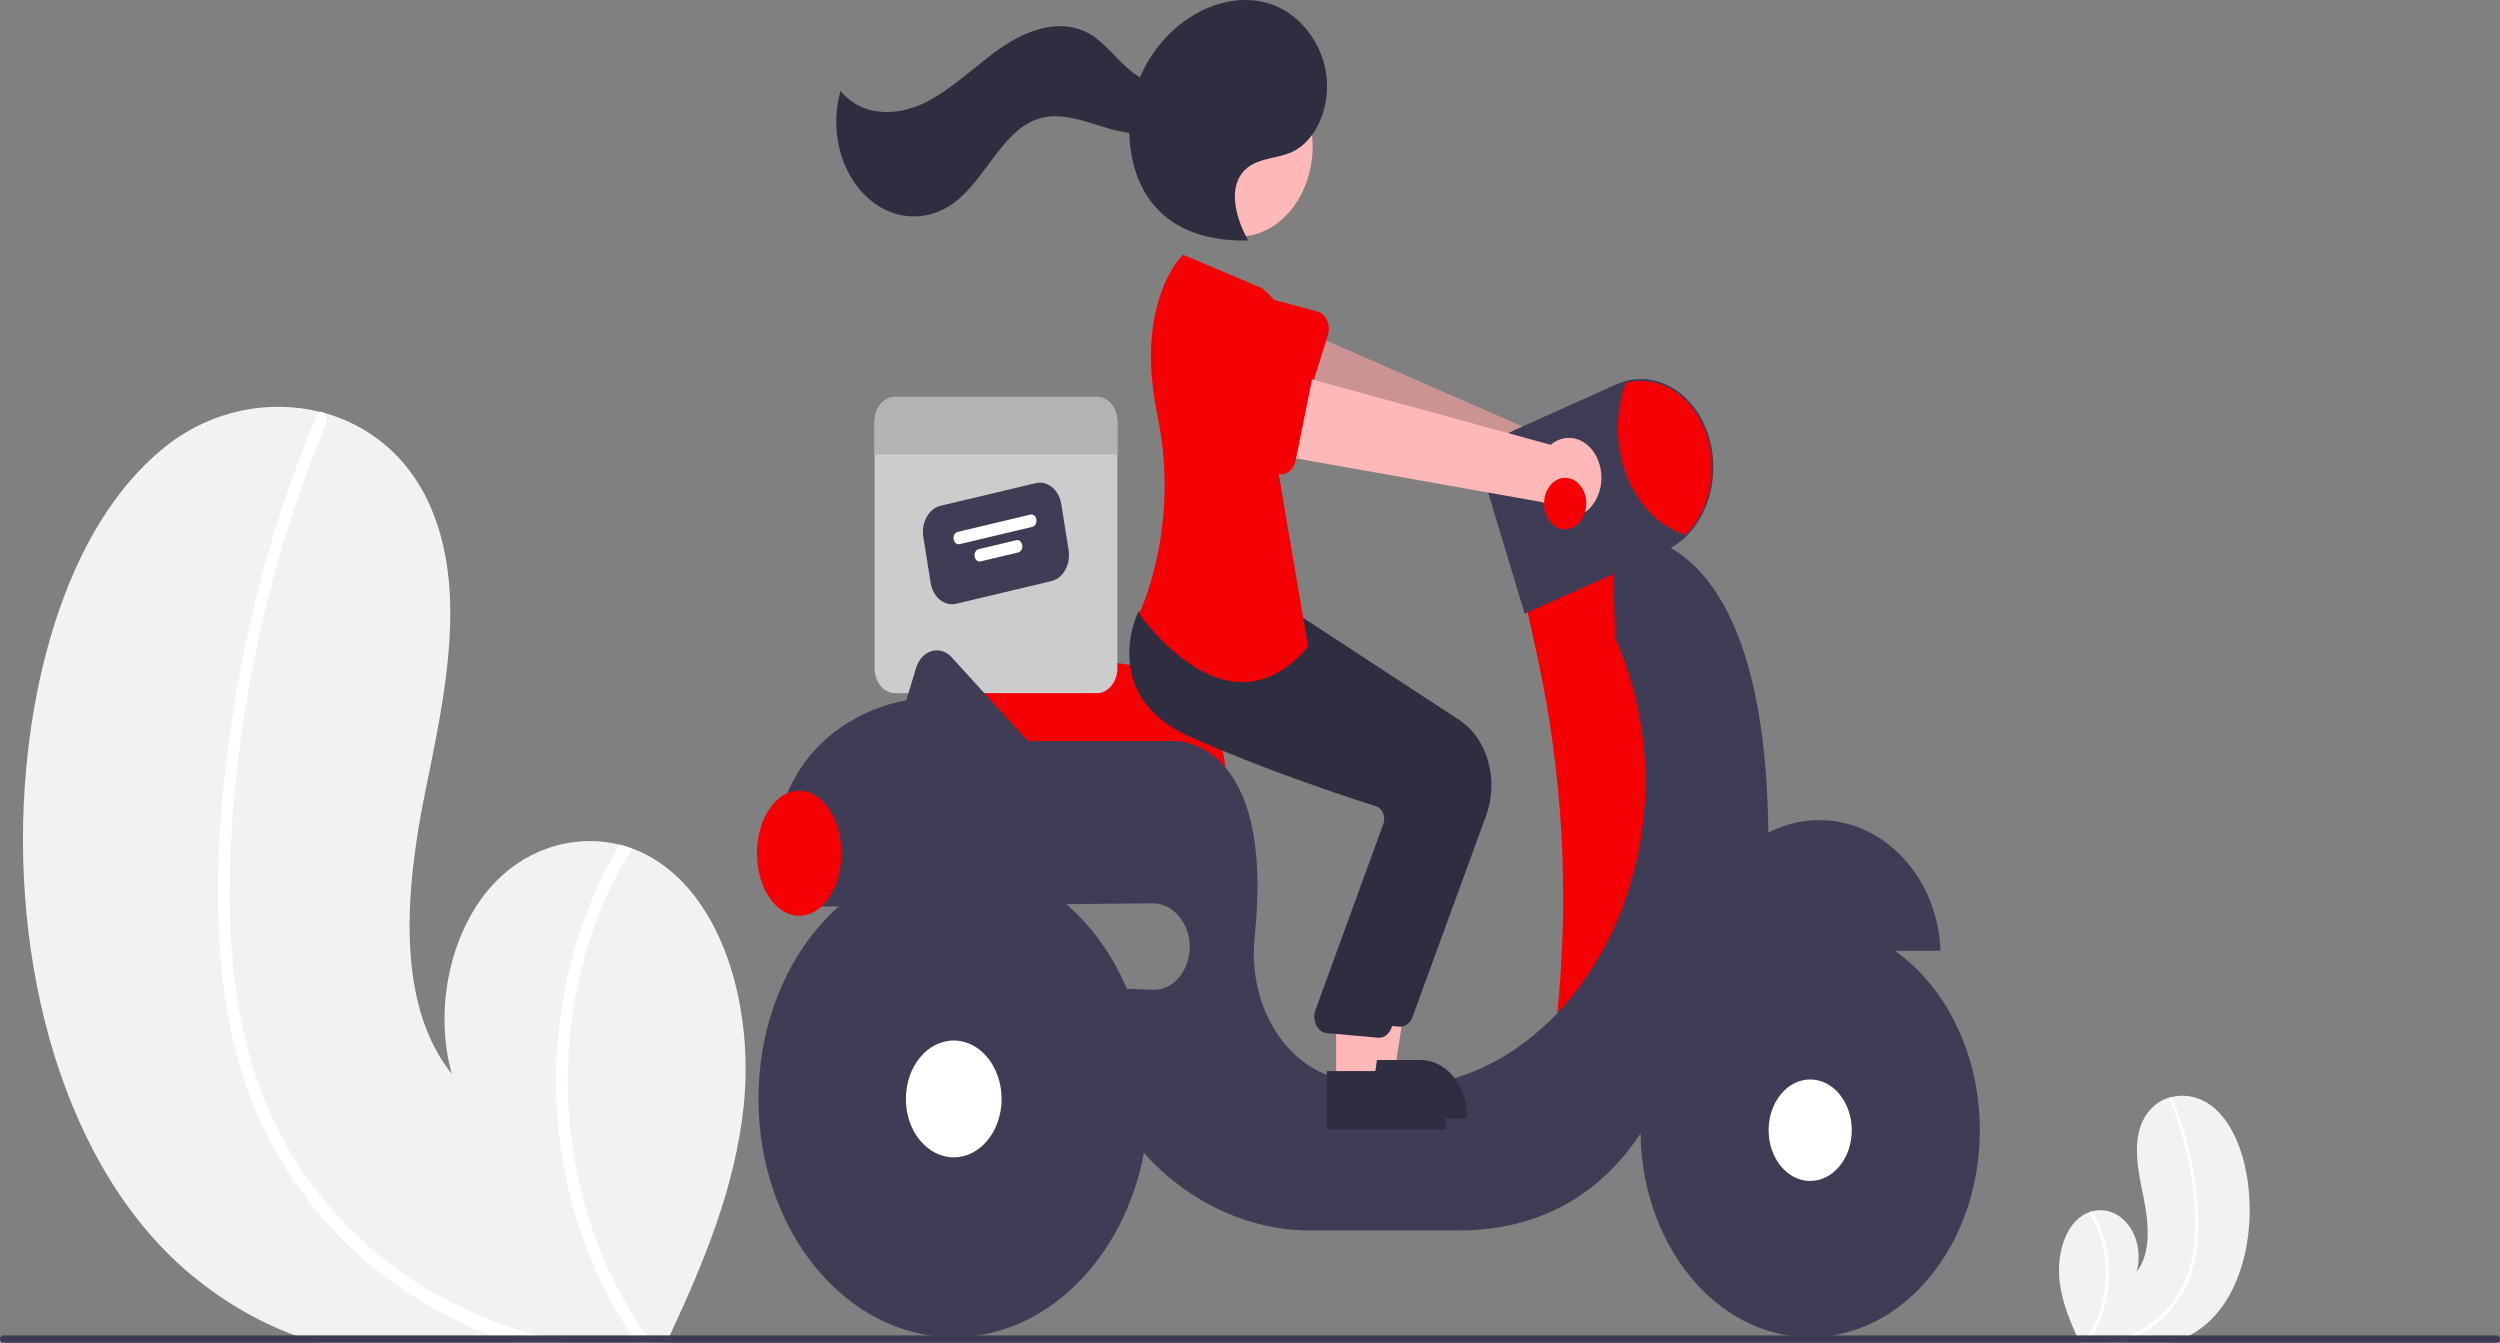 <svg width="566" height="304" viewBox="0 0 566 304" fill="none" xmlns="http://www.w3.org/2000/svg">
<rect x="0" y="0" width="566" height="304" fill="#808080" stroke="none"/>
<g clip-path="url(#clip0)">
<path d="M168.387 250.304C166.441 268.911 159.286 285.935 151.652 302.333C151.4 302.892 151.14 303.442 150.874 304H71.538C69.934 303.492 68.35 302.933 66.773 302.333C57.812 299.004 49.352 293.924 41.723 287.293C12.535 261.628 1.304 213.132 6.377 169.677C9.531 142.679 19.24 115.115 38.145 100.574C48.127 92.883 60.949 90.384 72.44 93.242C72.74 93.308 73.041 93.392 73.348 93.467C83.234 96.183 92.041 102.933 97.053 113.807C106.065 133.347 100.699 157.553 96.268 179.302C91.85 201.05 89.454 227.081 102.276 243.121C98.043 227.914 102.221 209.774 112.333 199.492C119.973 191.734 130.61 188.826 140.312 191.234C141.24 191.476 142.155 191.751 143.057 192.084C145.235 192.862 147.335 193.936 149.317 195.284C164.44 205.591 170.565 229.331 168.387 250.304Z" fill="#F2F2F2"/>
<path d="M121.345 302.333C123.543 302.958 125.749 303.508 127.968 304H115.972C114.401 303.483 112.838 302.933 111.288 302.333C107.881 301.034 104.527 299.542 101.224 297.859C87.979 291.076 75.778 280.893 66.547 267.345C62.033 260.78 58.347 253.43 55.61 245.538C52.642 236.618 50.756 227.217 50.012 217.632C48.339 197.967 50.046 177.76 53.234 158.445C56.524 138.426 61.836 118.982 69.046 100.558C69.914 98.35 70.81 96.156 71.737 93.975C71.8 93.796 71.897 93.636 72.019 93.509C72.14 93.382 72.284 93.291 72.44 93.242C72.755 93.167 73.081 93.248 73.348 93.467C73.667 93.691 73.904 94.056 74.01 94.487C74.115 94.918 74.081 95.382 73.914 95.783C66.48 113.478 60.844 132.216 57.132 151.579C53.5 170.469 51.438 190.234 52.142 209.658C52.811 227.806 56.696 245.655 65.51 260.495C73.559 274.044 84.674 284.726 96.971 292.001C104.754 296.546 112.93 300.011 121.345 302.333Z" fill="white"/>
<path d="M147.672 304H144.135C143.739 303.45 143.357 302.892 142.981 302.333C134.926 290.388 129.468 276.156 127.114 260.953C124.255 241.982 126.479 222.391 133.457 205.083C135.404 200.229 137.697 195.595 140.312 191.234C141.24 191.476 142.155 191.751 143.056 192.084C136.18 203.203 131.555 216.148 129.558 229.864C127.777 242.716 128.369 255.892 131.292 268.429C134.214 280.967 139.393 292.55 146.45 302.333C146.846 302.892 147.255 303.45 147.672 304Z" fill="white"/>
<path d="M466.269 289.829C466.782 294.739 468.671 299.232 470.685 303.56C470.752 303.708 470.821 303.853 470.891 304H491.829C492.252 303.866 492.67 303.719 493.087 303.56C495.452 302.681 497.684 301.341 499.698 299.591C507.401 292.817 510.365 280.018 509.026 268.549C508.194 261.424 505.632 254.149 500.642 250.312C497.933 248.298 494.7 247.606 491.591 248.376C491.512 248.394 491.433 248.416 491.352 248.436C490.057 248.741 488.831 249.377 487.753 250.302C486.674 251.228 485.769 252.421 485.095 253.804C482.717 258.961 484.133 265.35 485.302 271.089C486.468 276.829 487.101 283.699 483.717 287.933C484.213 286.162 484.313 284.263 484.009 282.429C483.704 280.595 483.004 278.894 481.982 277.499C480.96 276.105 479.652 275.068 478.192 274.495C476.733 273.922 475.175 273.833 473.678 274.239C473.433 274.302 473.192 274.375 472.954 274.463C472.379 274.668 471.825 274.952 471.302 275.307C467.31 278.028 465.694 284.293 466.269 289.829Z" fill="#F2F2F2"/>
<path d="M478.684 303.56C478.104 303.725 477.522 303.87 476.936 304H480.102C480.517 303.864 480.929 303.719 481.338 303.56C482.238 303.217 483.123 302.823 483.994 302.379C487.529 300.628 490.668 297.866 493.146 294.326C494.337 292.594 495.31 290.654 496.033 288.571C496.816 286.217 497.314 283.735 497.51 281.206C497.869 275.976 497.583 270.711 496.66 265.585C495.791 260.302 494.39 255.17 492.486 250.308C492.258 249.725 492.021 249.146 491.777 248.571C491.76 248.523 491.734 248.481 491.702 248.448C491.67 248.414 491.632 248.39 491.591 248.377C491.508 248.357 491.422 248.379 491.351 248.436C491.267 248.496 491.204 248.592 491.177 248.706C491.149 248.82 491.158 248.942 491.202 249.048C493.164 253.718 494.651 258.663 495.631 263.773C496.64 268.786 497.083 273.943 496.948 279.101C496.876 283.899 495.649 288.565 493.42 292.518C491.252 296.078 488.401 298.934 485.117 300.833C483.063 302.033 480.905 302.947 478.684 303.56Z" fill="white"/>
<path d="M471.736 304H472.67C472.774 303.855 472.875 303.708 472.974 303.56C475.101 300.408 476.542 296.651 477.164 292.639C477.918 287.632 477.331 282.462 475.489 277.894C474.975 276.613 474.37 275.39 473.679 274.239C473.434 274.303 473.193 274.375 472.955 274.463C474.77 277.398 475.991 280.814 476.518 284.434C476.988 287.826 476.832 291.303 476.061 294.612C475.289 297.921 473.922 300.978 472.059 303.56C471.954 303.707 471.846 303.855 471.736 304Z" fill="white"/>
<path d="M277.546 177.076H212.013L211.318 152.486C211.288 151.42 211.448 150.359 211.786 149.375C212.124 148.392 212.633 147.509 213.278 146.789C213.922 146.068 214.687 145.527 215.519 145.202C216.351 144.876 217.231 144.775 218.099 144.905L256.234 150.603H256.239C261.893 150.622 267.31 153.375 271.304 158.259C275.297 163.143 277.542 169.76 277.546 176.659V177.076Z" fill="#F50004"/>
<path d="M248.338 89.85H202.633C202.025 89.85 201.423 89.996 200.861 90.28C200.3 90.564 199.789 90.98 199.359 91.504C198.93 92.029 198.589 92.652 198.356 93.337C198.124 94.022 198.004 94.757 198.004 95.499V151.28C198.004 152.021 198.124 152.756 198.356 153.441C198.589 154.127 198.93 154.75 199.359 155.274C199.789 155.799 200.3 156.215 200.861 156.499C201.423 156.782 202.025 156.928 202.633 156.928H248.338C248.946 156.928 249.548 156.783 250.109 156.499C250.671 156.215 251.181 155.799 251.611 155.274C252.041 154.75 252.382 154.127 252.614 153.442C252.847 152.756 252.967 152.021 252.966 151.28V95.499C252.967 94.757 252.847 94.022 252.614 93.337C252.382 92.652 252.041 92.029 251.611 91.504C251.181 90.98 250.671 90.564 250.109 90.28C249.548 89.996 248.946 89.85 248.338 89.85Z" fill="#CCCCCC"/>
<path d="M238.045 131.561L216.465 136.69C215.185 136.992 213.859 136.663 212.777 135.773C211.696 134.884 210.948 133.507 210.698 131.946L209.039 121.55C208.791 119.988 209.061 118.369 209.79 117.05C210.519 115.73 211.646 114.818 212.926 114.512L234.506 109.383C235.786 109.081 237.112 109.41 238.194 110.3C239.275 111.189 240.023 112.565 240.274 114.127L241.932 124.523C242.18 126.085 241.91 127.703 241.181 129.023C240.453 130.342 239.325 131.255 238.045 131.561Z" fill="#3F3D56"/>
<path d="M233.728 119.279L217.259 123.193C216.957 123.264 216.645 123.187 216.391 122.978C216.136 122.768 215.96 122.444 215.902 122.077C215.843 121.709 215.906 121.328 216.078 121.018C216.25 120.707 216.515 120.492 216.816 120.421L233.286 116.507C233.587 116.435 233.899 116.513 234.154 116.722C234.408 116.931 234.584 117.256 234.643 117.623C234.701 117.991 234.638 118.372 234.466 118.682C234.295 118.993 234.029 119.208 233.728 119.279Z" fill="white"/>
<path d="M230.526 125.075L222.008 127.1C221.707 127.172 221.395 127.094 221.14 126.885C220.886 126.675 220.71 126.351 220.651 125.984C220.592 125.616 220.656 125.235 220.827 124.924C220.999 124.614 221.264 124.399 221.566 124.328L230.083 122.303C230.233 122.268 230.386 122.268 230.535 122.305C230.684 122.342 230.825 122.415 230.951 122.518C231.077 122.622 231.185 122.755 231.269 122.909C231.353 123.064 231.411 123.237 231.44 123.419C231.469 123.601 231.469 123.789 231.438 123.97C231.408 124.152 231.349 124.325 231.264 124.479C231.179 124.632 231.07 124.764 230.943 124.867C230.817 124.969 230.675 125.04 230.526 125.075Z" fill="white"/>
<path d="M252.966 95.499V102.913H198.004V95.499C198.004 94.757 198.124 94.022 198.356 93.337C198.589 92.652 198.93 92.029 199.359 91.504C199.789 90.98 200.3 90.564 200.861 90.28C201.423 89.996 202.025 89.85 202.633 89.85H248.338C248.946 89.85 249.548 89.996 250.109 90.28C250.671 90.564 251.181 90.98 251.611 91.504C252.041 92.029 252.382 92.652 252.614 93.337C252.847 94.022 252.967 94.757 252.966 95.499Z" fill="#B3B3B3"/>
<path d="M362.718 105.235C362.401 103.985 361.863 102.835 361.142 101.866C360.421 100.897 359.535 100.133 358.546 99.627C357.557 99.121 356.489 98.887 355.418 98.939C354.347 98.992 353.298 99.33 352.345 99.931L289.466 72.398L286.697 91.569L349.375 112.605C350.309 114.491 351.776 115.894 353.5 116.548C355.224 117.202 357.085 117.061 358.729 116.153C360.374 115.244 361.688 113.631 362.424 111.619C363.159 109.606 363.264 107.335 362.718 105.235Z" fill="#FFB8B8"/>
<path opacity="0.2" d="M362.718 105.235C362.401 103.985 361.863 102.835 361.142 101.866C360.421 100.897 359.535 100.133 358.546 99.627C357.557 99.121 356.489 98.887 355.418 98.939C354.347 98.992 353.298 99.33 352.345 99.931L289.466 72.398L286.697 91.569L349.375 112.605C350.309 114.491 351.776 115.894 353.5 116.548C355.224 117.202 357.085 117.061 358.729 116.153C360.374 115.244 361.688 113.631 362.424 111.619C363.159 109.606 363.264 107.335 362.718 105.235Z" fill="black"/>
<path d="M300.627 75.891L294.689 94.823C294.52 95.362 294.258 95.85 293.921 96.253C293.583 96.657 293.179 96.968 292.734 97.163C292.29 97.359 291.816 97.436 291.345 97.388C290.874 97.34 290.417 97.169 290.005 96.886L275.575 86.973C273.322 85.902 271.508 83.785 270.533 81.085C269.557 78.385 269.498 75.323 270.369 72.571C271.24 69.818 272.969 67.599 275.179 66.4C277.388 65.202 279.896 65.121 282.154 66.176L298.269 70.538C298.73 70.663 299.164 70.908 299.54 71.256C299.917 71.604 300.228 72.047 300.452 72.555C300.676 73.063 300.807 73.624 300.837 74.2C300.868 74.775 300.796 75.352 300.627 75.891Z" fill="#F50004"/>
<path d="M367.668 122.765L345.137 135.263L348.095 148.855C353.807 175.101 355.323 202.444 352.56 229.39L369.033 233.589L382.689 191.092L377.909 142.763L367.668 122.765Z" fill="#F50004"/>
<path d="M411.876 185.676C397.072 185.676 385.008 198.81 384.423 215.257H439.328C438.743 198.81 426.679 185.676 411.876 185.676Z" fill="#3F3D56"/>
<path d="M400.351 188.51C399.581 114.268 364.936 121.098 364.936 121.098C364.936 121.098 365.584 144.207 365.895 144.926C387.972 195.904 351.537 255.669 305.158 244.675C304.284 244.467 303.444 244.257 302.638 244.044C296.761 242.546 291.573 238.373 288.128 232.373C284.683 226.373 283.24 218.996 284.092 211.744C288.661 166.968 265.938 167.761 265.938 167.761H232.711L215.455 148.807C214.846 148.138 214.112 147.662 213.317 147.419C212.522 147.176 211.691 147.175 210.895 147.415C210.1 147.655 209.365 148.129 208.754 148.796C208.144 149.463 207.676 150.303 207.393 151.241L205.173 158.595C205.173 158.595 172.401 162.761 175.132 201.924H185.264C185.24 203.037 185.276 204.151 185.373 205.257L260.988 204.507C265.421 204.463 269.333 208.846 269.351 214.256C269.356 215.573 269.143 216.878 268.725 218.092C268.306 219.306 267.692 220.405 266.918 221.322C266.144 222.24 265.226 222.957 264.219 223.432C263.213 223.907 262.138 224.129 261.06 224.085L248.869 223.589C245.114 244.004 254.331 257.753 264.487 266.398C274.049 274.419 285.395 278.673 296.998 278.584H330.116C373.129 278.584 380.639 234.422 380.639 234.422C403.17 222.756 400.351 188.51 400.351 188.51Z" fill="#3F3D56"/>
<path d="M409.828 302.75C431.038 302.75 448.232 281.765 448.232 255.879C448.232 229.992 431.038 209.008 409.828 209.008C388.617 209.008 371.423 229.992 371.423 255.879C371.423 281.765 388.617 302.75 409.828 302.75Z" fill="#3F3D56"/>
<path d="M409.828 267.367C415.026 267.367 419.241 262.224 419.241 255.879C419.241 249.534 415.026 244.391 409.828 244.391C404.629 244.391 400.415 249.534 400.415 255.879C400.415 262.224 404.629 267.367 409.828 267.367Z" fill="white"/>
<path d="M215.927 302.75C240.342 302.75 260.135 278.594 260.135 248.796C260.135 218.998 240.342 194.842 215.927 194.842C191.511 194.842 171.718 218.998 171.718 248.796C171.718 278.594 191.511 302.75 215.927 302.75Z" fill="#3F3D56"/>
<path d="M215.927 262.021C221.911 262.021 226.762 256.1 226.762 248.797C226.762 241.493 221.911 235.572 215.927 235.572C209.943 235.572 205.092 241.493 205.092 248.797C205.092 256.1 209.943 262.021 215.927 262.021Z" fill="white"/>
<path d="M345.201 138.957L337.094 112.084C336.672 110.684 336.48 109.195 336.528 107.704C336.577 106.213 336.866 104.748 337.379 103.393C337.892 102.038 338.618 100.82 339.517 99.807C340.415 98.795 341.468 98.008 342.616 97.493L365.857 87.051C367.876 86.144 370.022 85.73 372.171 85.835C374.321 85.94 376.433 86.56 378.387 87.661C380.34 88.762 382.097 90.322 383.557 92.251C385.016 94.18 386.15 96.442 386.894 98.906C387.564 101.118 387.906 103.458 387.905 105.816C387.896 108.81 387.341 111.765 386.279 114.464C385.218 117.164 383.677 119.541 381.768 121.423C380.39 122.773 378.84 123.839 377.18 124.58L345.201 138.957Z" fill="#3F3D56"/>
<path d="M387.564 105.816C387.562 108.749 387.021 111.645 385.981 114.289C384.941 116.934 383.429 119.261 381.555 121.098C378.68 120.172 376.005 118.494 373.716 116.179C371.426 113.865 369.577 110.969 368.297 107.694C367.017 104.419 366.337 100.843 366.304 97.215C366.27 93.587 366.885 89.993 368.105 86.684C370.447 86.062 372.873 86.089 375.205 86.761C377.538 87.434 379.717 88.736 381.583 90.57C383.449 92.405 384.955 94.727 385.99 97.365C387.025 100.003 387.563 102.891 387.564 105.816Z" fill="#F50004"/>
<path d="M180.935 207.341C186.214 207.341 190.494 200.999 190.494 193.175C190.494 185.352 186.214 179.01 180.935 179.01C175.656 179.01 171.377 185.352 171.377 193.175C171.377 200.999 175.656 207.341 180.935 207.341Z" fill="#F50004"/>
<path d="M307.286 243.318H315.657L319.639 216.823L307.285 216.824L307.286 243.318Z" fill="#FFB8B8"/>
<path d="M305.151 239.983L321.635 239.982H321.636C323.015 239.982 324.381 240.314 325.656 240.958C326.93 241.603 328.089 242.547 329.064 243.738C330.04 244.928 330.813 246.342 331.341 247.897C331.869 249.453 332.141 251.12 332.141 252.804V253.22L305.151 253.222L305.151 239.983Z" fill="#2F2E41"/>
<path d="M317.002 232.444C316.904 232.444 316.806 232.438 316.708 232.427L305.124 231.397C304.656 231.344 304.203 231.161 303.802 230.861C303.401 230.561 303.062 230.152 302.811 229.667C302.559 229.181 302.403 228.632 302.353 228.061C302.303 227.49 302.361 226.913 302.523 226.373L318.026 183.865C318.137 183.486 318.182 183.083 318.159 182.681C318.136 182.28 318.045 181.889 317.892 181.532C317.74 181.172 317.526 180.855 317.266 180.602C317.006 180.349 316.705 180.167 316.383 180.066C309.093 177.74 290.389 171.548 274.198 164.302C267.261 161.198 262.892 156.712 261.212 150.969C258.998 143.397 262.274 136.491 262.414 136.202L262.524 135.975L277.76 137.665L294.276 139.379L330.472 163.067C333.504 165.069 335.808 168.391 336.924 172.373C338.04 176.355 337.886 180.703 336.492 184.552L319.805 230.222C319.564 230.883 319.171 231.445 318.673 231.839C318.176 232.234 317.595 232.444 317.002 232.444Z" fill="#2F2E41"/>
<path d="M280.41 53.563C289.671 53.563 297.178 44.4 297.178 33.097C297.178 21.794 289.671 12.632 280.41 12.632C271.148 12.632 263.641 21.794 263.641 33.097C263.641 44.4 271.148 53.563 280.41 53.563Z" fill="#FFB8B8"/>
<path d="M302.507 245.818H310.877L314.86 219.323L302.505 219.323L302.507 245.818Z" fill="#FFB8B8"/>
<path d="M300.372 242.483L316.856 242.482H316.857C318.236 242.482 319.602 242.813 320.877 243.458C322.151 244.102 323.309 245.046 324.285 246.237C325.26 247.427 326.034 248.841 326.562 250.396C327.09 251.952 327.362 253.619 327.362 255.303V255.719L300.372 255.721L300.372 242.483Z" fill="#2F2E41"/>
<path d="M312.223 234.944C312.125 234.944 312.027 234.938 311.929 234.927L300.345 233.897C299.877 233.844 299.425 233.66 299.024 233.36C298.622 233.06 298.283 232.652 298.032 232.166C297.781 231.681 297.624 231.132 297.574 230.561C297.524 229.99 297.583 229.412 297.745 228.873L313.247 186.364C313.358 185.985 313.403 185.582 313.38 185.181C313.357 184.78 313.266 184.388 313.113 184.032C312.961 183.671 312.747 183.354 312.487 183.102C312.227 182.849 311.926 182.666 311.604 182.566C304.314 180.24 285.61 174.047 269.419 166.802C262.483 163.697 258.114 159.211 256.434 153.468C254.22 145.896 257.496 138.991 257.636 138.701L257.746 138.474L272.981 140.164L289.498 141.879L325.692 165.567C328.725 167.568 331.029 170.891 332.145 174.872C333.26 178.854 333.106 183.203 331.713 187.052L315.026 232.721C314.785 233.383 314.392 233.945 313.894 234.339C313.397 234.733 312.816 234.943 312.223 234.944Z" fill="#2F2E41"/>
<path d="M285.581 65.168L267.83 57.669C267.83 57.669 256.687 68.118 262.04 94.04C264.835 107.417 264.021 121.537 259.719 134.304C259.201 135.883 258.604 137.422 257.931 138.913C257.931 138.913 277.73 168.077 296.164 146.412L288.995 104.332C288.995 104.332 300.26 76.418 285.581 65.168Z" fill="#F50004"/>
<path d="M282.491 54.259C280.105 49.9 278.221 43.854 280.849 39.706C283.442 35.611 288.558 36.214 292.531 34.402C298.064 31.878 301.273 23.945 300.272 16.841C299.271 9.736 294.598 3.846 289.031 1.436C283.464 -0.973 277.187 -0.19 271.735 2.585C265.024 6.002 259.267 12.61 256.853 20.981C254.439 29.352 255.73 39.403 260.738 45.837C266.107 52.735 274.533 54.573 282.328 54.462" fill="#2F2E41"/>
<path d="M266.892 17.069C263.885 20.057 259.297 18.73 256.068 16.107C252.84 13.485 250.221 9.751 246.728 7.695C240.57 4.07 233.125 6.48 227.132 10.495C221.139 14.51 215.826 20.056 209.495 23.207C203.165 26.358 195.087 26.514 190.293 20.564C189.114 24.735 189.017 29.249 190.017 33.49C191.017 37.73 193.065 41.491 195.88 44.259C198.696 47.027 202.143 48.667 205.751 48.956C209.359 49.244 212.952 48.167 216.04 45.872C222.976 40.715 226.807 29.903 234.587 27.057C238.892 25.482 243.515 26.751 247.866 28.125C252.217 29.498 256.754 30.983 261.145 29.814C265.536 28.644 269.643 23.828 269.084 18.385L266.892 17.069Z" fill="#2F2E41"/>
<path d="M361.884 104.401C361.443 103.208 360.792 102.148 359.979 101.295C359.166 100.442 358.209 99.817 357.177 99.465C356.144 99.112 355.061 99.039 354.003 99.253C352.945 99.466 351.938 99.96 351.054 100.7L285.872 82.846L285.062 102.287L349.388 113.724C350.505 115.455 352.103 116.626 353.88 117.016C355.657 117.405 357.489 116.985 359.029 115.836C360.569 114.687 361.711 112.888 362.237 110.781C362.763 108.673 362.637 106.403 361.884 104.401Z" fill="#FFB8B8"/>
<path d="M297.3 84.632L293.322 104.313C293.209 104.873 292.998 105.397 292.704 105.848C292.41 106.3 292.04 106.669 291.618 106.93C291.197 107.191 290.734 107.339 290.262 107.362C289.79 107.385 289.319 107.284 288.882 107.066L273.559 99.402C271.213 98.68 269.198 96.852 267.955 94.319C266.712 91.787 266.344 88.755 266.93 85.891C267.516 83.027 269.01 80.564 271.082 79.041C273.155 77.519 275.638 77.063 277.986 77.772L294.419 79.674C294.889 79.729 295.345 79.907 295.754 80.196C296.163 80.484 296.516 80.877 296.79 81.348C297.063 81.818 297.25 82.355 297.338 82.922C297.426 83.488 297.414 84.072 297.3 84.632V84.632Z" fill="#F50004"/>
<path d="M354.354 119.848C356.994 119.848 359.133 117.237 359.133 114.015C359.133 110.794 356.994 108.182 354.354 108.182C351.715 108.182 349.575 110.794 349.575 114.015C349.575 117.237 351.715 119.848 354.354 119.848Z" fill="#F50004"/>
<path d="M566 303.166C565.999 303.387 565.927 303.599 565.799 303.755C565.672 303.911 565.498 303.999 565.317 304H0.683C0.502 304 0.328 303.912 0.2 303.756C0.072 303.599 0 303.387 0 303.166C0 302.945 0.072 302.733 0.2 302.577C0.328 302.421 0.502 302.333 0.683 302.333H565.317C565.498 302.334 565.672 302.422 565.799 302.578C565.927 302.734 565.999 302.946 566 303.166Z" fill="#3F3D56"/>
</g>
<defs>
<clipPath id="clip0">
<rect width="566" height="304" fill="white"/>
</clipPath>
</defs>
</svg>
